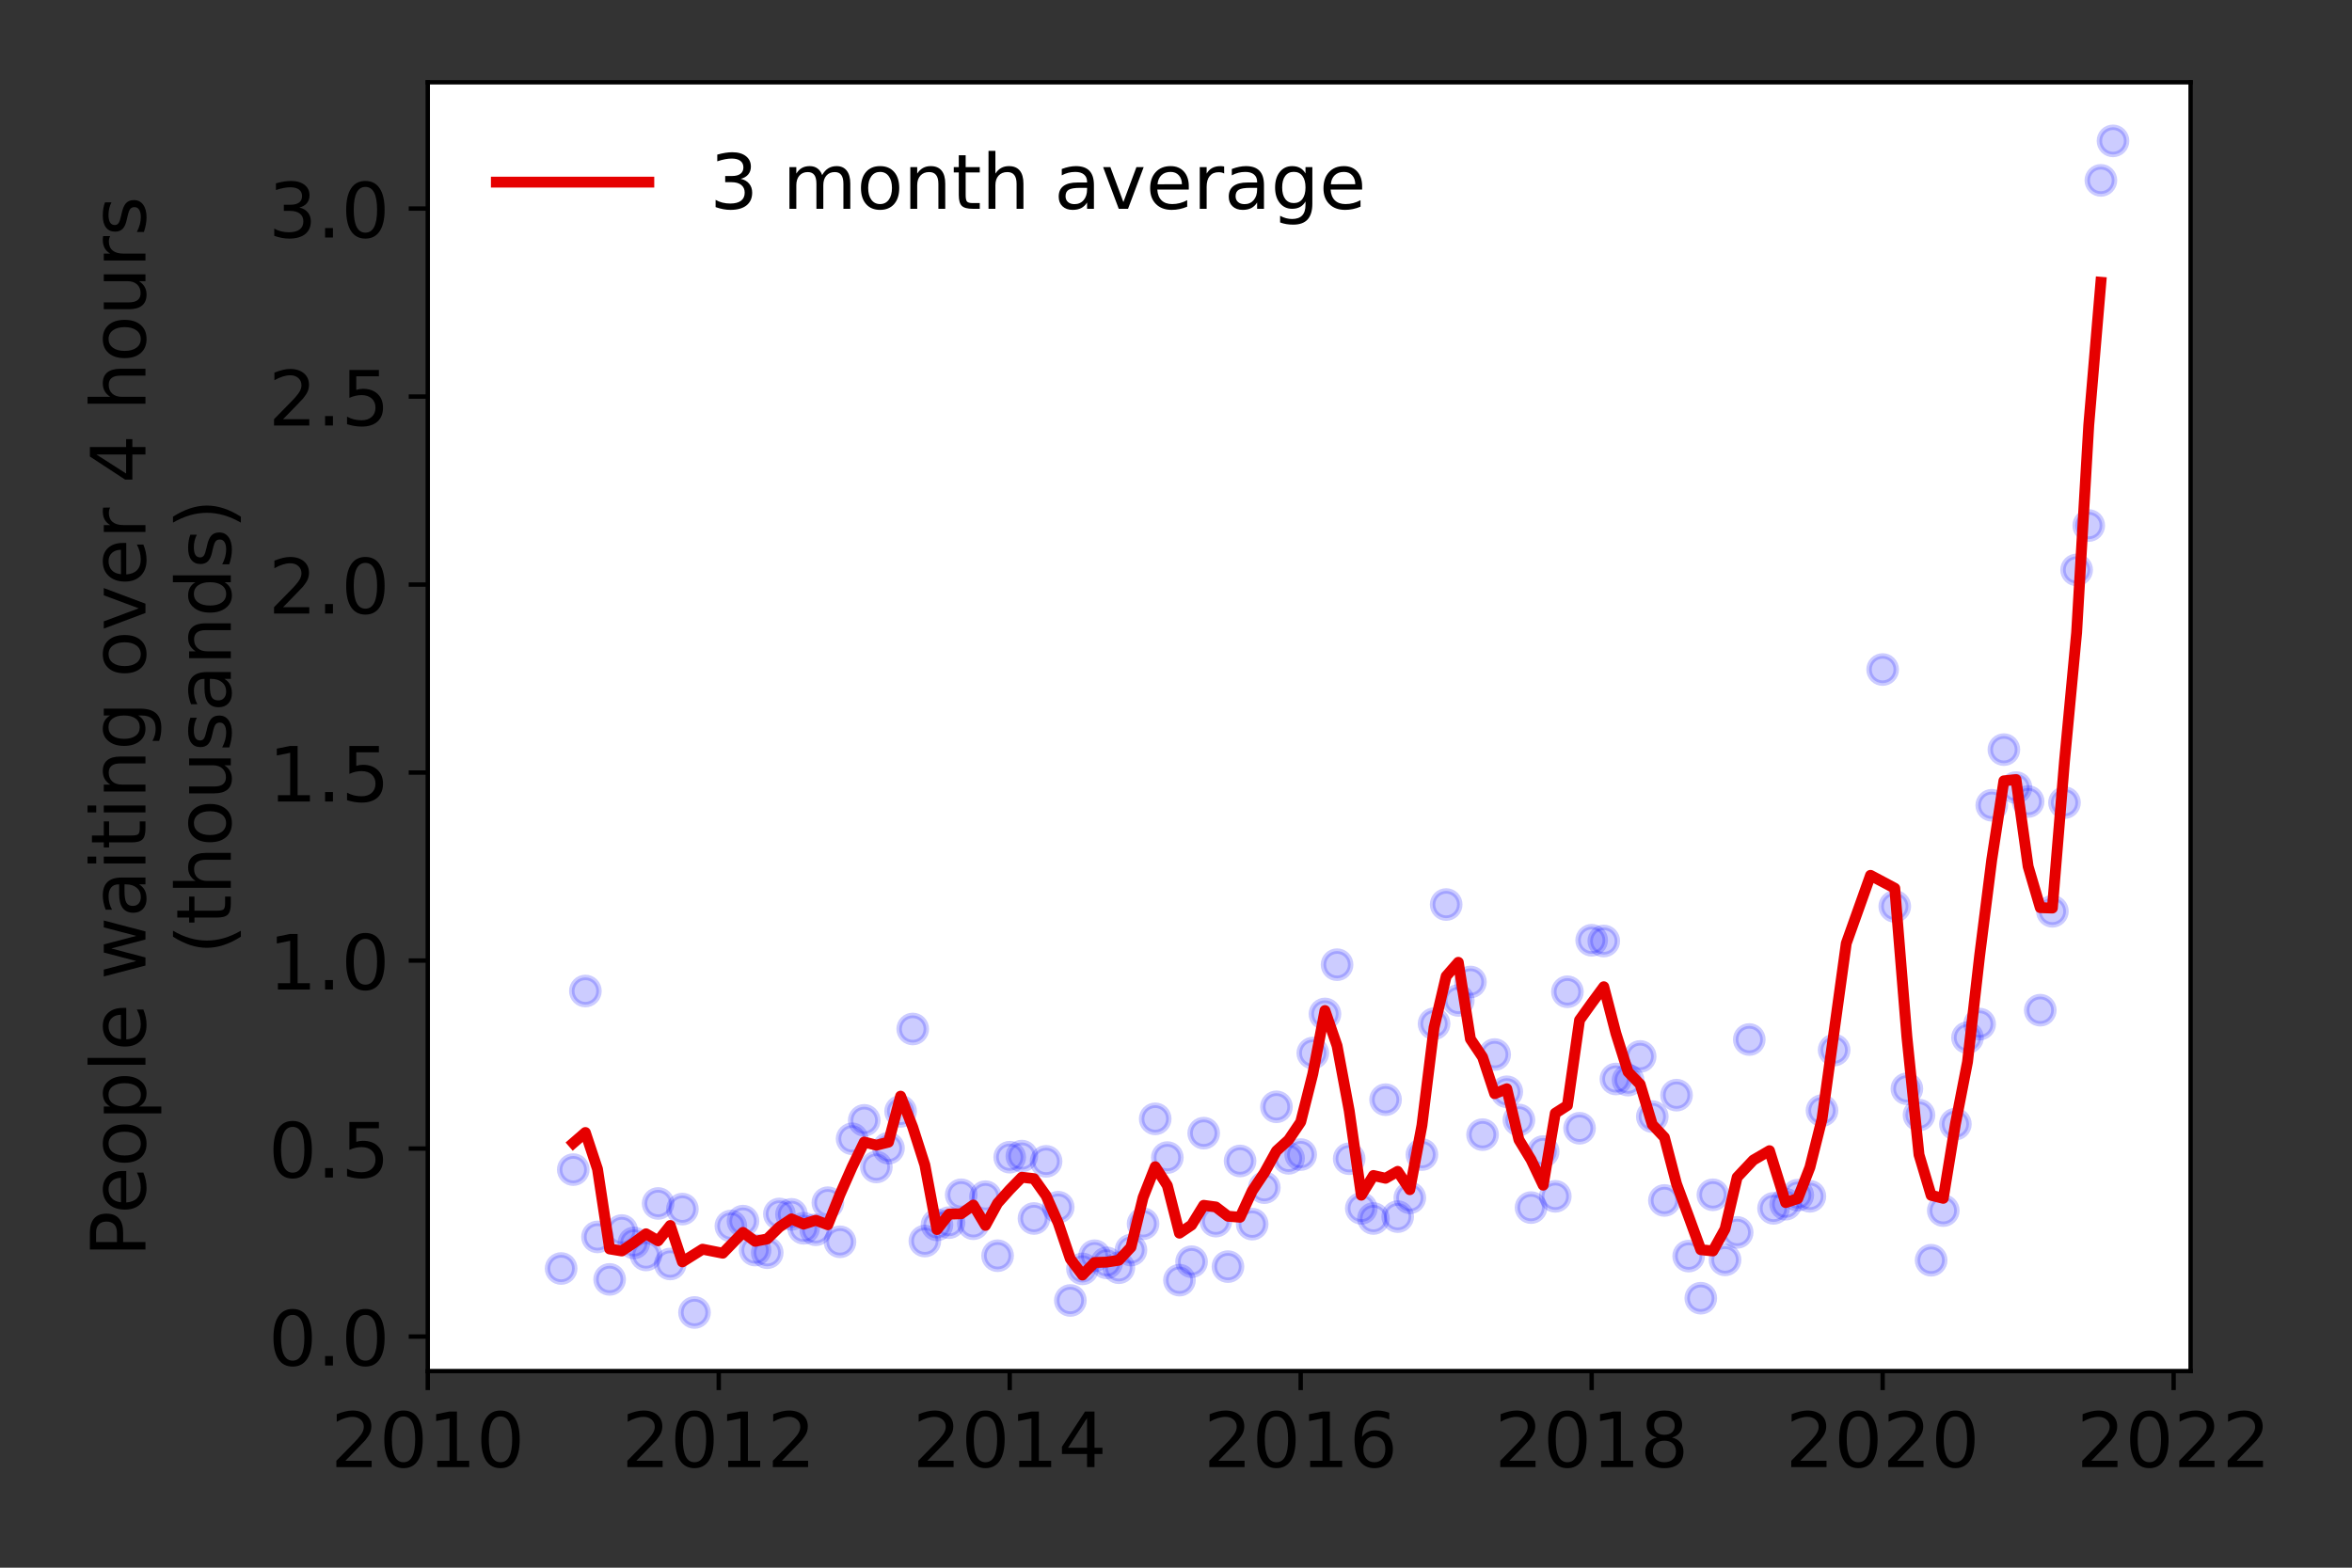 <?xml version="1.0" encoding="utf-8" standalone="no"?>
<!DOCTYPE svg PUBLIC "-//W3C//DTD SVG 1.1//EN"
  "http://www.w3.org/Graphics/SVG/1.1/DTD/svg11.dtd">
<!-- Created with matplotlib (https://matplotlib.org/) -->
<svg height="288pt" version="1.1" viewBox="0 0 432 288" width="432pt" xmlns="http://www.w3.org/2000/svg" xmlns:xlink="http://www.w3.org/1999/xlink">
 <rect x="0" y="0" width="432" height="288" fill="#333333" stroke="none"/>
 <defs>
  <style type="text/css">*{stroke-linecap:butt;stroke-linejoin:round;}</style>
 </defs>
 <g id="figure_1">
  <g id="patch_1">
   <path d="M 0 288 
L 432 288 
L 432 0 
L 0 0 
z
" style="fill:none;"/>
  </g>
  <g id="axes_1">
   <g id="patch_2">
    <path d="M 78.57 251.88 
L 402.354 251.88 
L 402.354 15.12 
L 78.57 15.12 
z
" style="fill:#ffffff;"/>
   </g>
   <g id="matplotlib.axis_1">
    <g id="xtick_1">
     <g id="line2d_1">
      <defs>
       <path d="M 0 0 
L 0 3.5 
" id="m98ad0bcbfa" style="stroke:#000000;stroke-width:0.8;"/>
      </defs>
      <g>
       <use style="stroke:#000000;stroke-width:0.8;" x="78.57" xlink:href="#m98ad0bcbfa" y="251.88"/>
      </g>
     </g>
     <g id="text_1">
      <!-- 2010 -->
      <g transform="translate(60.755 269.518)scale(0.14 -0.14)">
       <defs>
        <path d="M 19.188 8.297 
L 53.609 8.297 
L 53.609 0 
L 7.328 0 
L 7.328 8.297 
Q 12.938 14.109 22.625 23.891 
Q 32.328 33.688 34.812 36.531 
Q 39.547 41.844 41.422 45.531 
Q 43.312 49.219 43.312 52.781 
Q 43.312 58.594 39.234 62.25 
Q 35.156 65.922 28.609 65.922 
Q 23.969 65.922 18.812 64.312 
Q 13.672 62.703 7.812 59.422 
L 7.812 69.391 
Q 13.766 71.781 18.938 73 
Q 24.125 74.219 28.422 74.219 
Q 39.75 74.219 46.484 68.547 
Q 53.219 62.891 53.219 53.422 
Q 53.219 48.922 51.531 44.891 
Q 49.859 40.875 45.406 35.406 
Q 44.188 33.984 37.641 27.219 
Q 31.109 20.453 19.188 8.297 
z
" id="DejaVuSans-50"/>
        <path d="M 31.781 66.406 
Q 24.172 66.406 20.328 58.906 
Q 16.5 51.422 16.5 36.375 
Q 16.5 21.391 20.328 13.891 
Q 24.172 6.391 31.781 6.391 
Q 39.453 6.391 43.281 13.891 
Q 47.125 21.391 47.125 36.375 
Q 47.125 51.422 43.281 58.906 
Q 39.453 66.406 31.781 66.406 
z
M 31.781 74.219 
Q 44.047 74.219 50.516 64.516 
Q 56.984 54.828 56.984 36.375 
Q 56.984 17.969 50.516 8.266 
Q 44.047 -1.422 31.781 -1.422 
Q 19.531 -1.422 13.062 8.266 
Q 6.594 17.969 6.594 36.375 
Q 6.594 54.828 13.062 64.516 
Q 19.531 74.219 31.781 74.219 
z
" id="DejaVuSans-48"/>
        <path d="M 12.406 8.297 
L 28.516 8.297 
L 28.516 63.922 
L 10.984 60.406 
L 10.984 69.391 
L 28.422 72.906 
L 38.281 72.906 
L 38.281 8.297 
L 54.391 8.297 
L 54.391 0 
L 12.406 0 
z
" id="DejaVuSans-49"/>
       </defs>
       <use xlink:href="#DejaVuSans-50"/>
       <use x="63.623" xlink:href="#DejaVuSans-48"/>
       <use x="127.246" xlink:href="#DejaVuSans-49"/>
       <use x="190.869" xlink:href="#DejaVuSans-48"/>
      </g>
     </g>
    </g>
    <g id="xtick_2">
     <g id="line2d_2">
      <g>
       <use style="stroke:#000000;stroke-width:0.8;" x="132.014" xlink:href="#m98ad0bcbfa" y="251.88"/>
      </g>
     </g>
     <g id="text_2">
      <!-- 2012 -->
      <g transform="translate(114.199 269.518)scale(0.14 -0.14)">
       <use xlink:href="#DejaVuSans-50"/>
       <use x="63.623" xlink:href="#DejaVuSans-48"/>
       <use x="127.246" xlink:href="#DejaVuSans-49"/>
       <use x="190.869" xlink:href="#DejaVuSans-50"/>
      </g>
     </g>
    </g>
    <g id="xtick_3">
     <g id="line2d_3">
      <g>
       <use style="stroke:#000000;stroke-width:0.8;" x="185.459" xlink:href="#m98ad0bcbfa" y="251.88"/>
      </g>
     </g>
     <g id="text_3">
      <!-- 2014 -->
      <g transform="translate(167.644 269.518)scale(0.14 -0.14)">
       <defs>
        <path d="M 37.797 64.312 
L 12.891 25.391 
L 37.797 25.391 
z
M 35.203 72.906 
L 47.609 72.906 
L 47.609 25.391 
L 58.016 25.391 
L 58.016 17.188 
L 47.609 17.188 
L 47.609 0 
L 37.797 0 
L 37.797 17.188 
L 4.891 17.188 
L 4.891 26.703 
z
" id="DejaVuSans-52"/>
       </defs>
       <use xlink:href="#DejaVuSans-50"/>
       <use x="63.623" xlink:href="#DejaVuSans-48"/>
       <use x="127.246" xlink:href="#DejaVuSans-49"/>
       <use x="190.869" xlink:href="#DejaVuSans-52"/>
      </g>
     </g>
    </g>
    <g id="xtick_4">
     <g id="line2d_4">
      <g>
       <use style="stroke:#000000;stroke-width:0.8;" x="238.903" xlink:href="#m98ad0bcbfa" y="251.88"/>
      </g>
     </g>
     <g id="text_4">
      <!-- 2016 -->
      <g transform="translate(221.088 269.518)scale(0.14 -0.14)">
       <defs>
        <path d="M 33.016 40.375 
Q 26.375 40.375 22.484 35.828 
Q 18.609 31.297 18.609 23.391 
Q 18.609 15.531 22.484 10.953 
Q 26.375 6.391 33.016 6.391 
Q 39.656 6.391 43.531 10.953 
Q 47.406 15.531 47.406 23.391 
Q 47.406 31.297 43.531 35.828 
Q 39.656 40.375 33.016 40.375 
z
M 52.594 71.297 
L 52.594 62.312 
Q 48.875 64.062 45.094 64.984 
Q 41.312 65.922 37.594 65.922 
Q 27.828 65.922 22.672 59.328 
Q 17.531 52.734 16.797 39.406 
Q 19.672 43.656 24.016 45.922 
Q 28.375 48.188 33.594 48.188 
Q 44.578 48.188 50.953 41.516 
Q 57.328 34.859 57.328 23.391 
Q 57.328 12.156 50.688 5.359 
Q 44.047 -1.422 33.016 -1.422 
Q 20.359 -1.422 13.672 8.266 
Q 6.984 17.969 6.984 36.375 
Q 6.984 53.656 15.188 63.938 
Q 23.391 74.219 37.203 74.219 
Q 40.922 74.219 44.703 73.484 
Q 48.484 72.75 52.594 71.297 
z
" id="DejaVuSans-54"/>
       </defs>
       <use xlink:href="#DejaVuSans-50"/>
       <use x="63.623" xlink:href="#DejaVuSans-48"/>
       <use x="127.246" xlink:href="#DejaVuSans-49"/>
       <use x="190.869" xlink:href="#DejaVuSans-54"/>
      </g>
     </g>
    </g>
    <g id="xtick_5">
     <g id="line2d_5">
      <g>
       <use style="stroke:#000000;stroke-width:0.8;" x="292.347" xlink:href="#m98ad0bcbfa" y="251.88"/>
      </g>
     </g>
     <g id="text_5">
      <!-- 2018 -->
      <g transform="translate(274.532 269.518)scale(0.14 -0.14)">
       <defs>
        <path d="M 31.781 34.625 
Q 24.75 34.625 20.719 30.859 
Q 16.703 27.094 16.703 20.516 
Q 16.703 13.922 20.719 10.156 
Q 24.75 6.391 31.781 6.391 
Q 38.812 6.391 42.859 10.172 
Q 46.922 13.969 46.922 20.516 
Q 46.922 27.094 42.891 30.859 
Q 38.875 34.625 31.781 34.625 
z
M 21.922 38.812 
Q 15.578 40.375 12.031 44.719 
Q 8.5 49.078 8.5 55.328 
Q 8.5 64.062 14.719 69.141 
Q 20.953 74.219 31.781 74.219 
Q 42.672 74.219 48.875 69.141 
Q 55.078 64.062 55.078 55.328 
Q 55.078 49.078 51.531 44.719 
Q 48 40.375 41.703 38.812 
Q 48.828 37.156 52.797 32.312 
Q 56.781 27.484 56.781 20.516 
Q 56.781 9.906 50.312 4.234 
Q 43.844 -1.422 31.781 -1.422 
Q 19.734 -1.422 13.25 4.234 
Q 6.781 9.906 6.781 20.516 
Q 6.781 27.484 10.781 32.312 
Q 14.797 37.156 21.922 38.812 
z
M 18.312 54.391 
Q 18.312 48.734 21.844 45.562 
Q 25.391 42.391 31.781 42.391 
Q 38.141 42.391 41.719 45.562 
Q 45.312 48.734 45.312 54.391 
Q 45.312 60.062 41.719 63.234 
Q 38.141 66.406 31.781 66.406 
Q 25.391 66.406 21.844 63.234 
Q 18.312 60.062 18.312 54.391 
z
" id="DejaVuSans-56"/>
       </defs>
       <use xlink:href="#DejaVuSans-50"/>
       <use x="63.623" xlink:href="#DejaVuSans-48"/>
       <use x="127.246" xlink:href="#DejaVuSans-49"/>
       <use x="190.869" xlink:href="#DejaVuSans-56"/>
      </g>
     </g>
    </g>
    <g id="xtick_6">
     <g id="line2d_6">
      <g>
       <use style="stroke:#000000;stroke-width:0.8;" x="345.792" xlink:href="#m98ad0bcbfa" y="251.88"/>
      </g>
     </g>
     <g id="text_6">
      <!-- 2020 -->
      <g transform="translate(327.977 269.518)scale(0.14 -0.14)">
       <use xlink:href="#DejaVuSans-50"/>
       <use x="63.623" xlink:href="#DejaVuSans-48"/>
       <use x="127.246" xlink:href="#DejaVuSans-50"/>
       <use x="190.869" xlink:href="#DejaVuSans-48"/>
      </g>
     </g>
    </g>
    <g id="xtick_7">
     <g id="line2d_7">
      <g>
       <use style="stroke:#000000;stroke-width:0.8;" x="399.236" xlink:href="#m98ad0bcbfa" y="251.88"/>
      </g>
     </g>
     <g id="text_7">
      <!-- 2022 -->
      <g transform="translate(381.421 269.518)scale(0.14 -0.14)">
       <use xlink:href="#DejaVuSans-50"/>
       <use x="63.623" xlink:href="#DejaVuSans-48"/>
       <use x="127.246" xlink:href="#DejaVuSans-50"/>
       <use x="190.869" xlink:href="#DejaVuSans-50"/>
      </g>
     </g>
    </g>
   </g>
   <g id="matplotlib.axis_2">
    <g id="ytick_1">
     <g id="line2d_8">
      <defs>
       <path d="M 0 0 
L -3.5 0 
" id="med3b47f664" style="stroke:#000000;stroke-width:0.8;"/>
      </defs>
      <g>
       <use style="stroke:#000000;stroke-width:0.8;" x="78.57" xlink:href="#med3b47f664" y="245.539"/>
      </g>
     </g>
     <g id="text_8">
      <!-- 0.0 -->
      <g transform="translate(49.306 250.858)scale(0.14 -0.14)">
       <defs>
        <path d="M 10.688 12.406 
L 21 12.406 
L 21 0 
L 10.688 0 
z
" id="DejaVuSans-46"/>
       </defs>
       <use xlink:href="#DejaVuSans-48"/>
       <use x="63.623" xlink:href="#DejaVuSans-46"/>
       <use x="95.41" xlink:href="#DejaVuSans-48"/>
      </g>
     </g>
    </g>
    <g id="ytick_2">
     <g id="line2d_9">
      <g>
       <use style="stroke:#000000;stroke-width:0.8;" x="78.57" xlink:href="#med3b47f664" y="211.002"/>
      </g>
     </g>
     <g id="text_9">
      <!-- 0.5 -->
      <g transform="translate(49.306 216.321)scale(0.14 -0.14)">
       <defs>
        <path d="M 10.797 72.906 
L 49.516 72.906 
L 49.516 64.594 
L 19.828 64.594 
L 19.828 46.734 
Q 21.969 47.469 24.109 47.828 
Q 26.266 48.188 28.422 48.188 
Q 40.625 48.188 47.75 41.5 
Q 54.891 34.812 54.891 23.391 
Q 54.891 11.625 47.562 5.094 
Q 40.234 -1.422 26.906 -1.422 
Q 22.312 -1.422 17.547 -0.641 
Q 12.797 0.141 7.719 1.703 
L 7.719 11.625 
Q 12.109 9.234 16.797 8.062 
Q 21.484 6.891 26.703 6.891 
Q 35.156 6.891 40.078 11.328 
Q 45.016 15.766 45.016 23.391 
Q 45.016 31 40.078 35.438 
Q 35.156 39.891 26.703 39.891 
Q 22.75 39.891 18.812 39.016 
Q 14.891 38.141 10.797 36.281 
z
" id="DejaVuSans-53"/>
       </defs>
       <use xlink:href="#DejaVuSans-48"/>
       <use x="63.623" xlink:href="#DejaVuSans-46"/>
       <use x="95.41" xlink:href="#DejaVuSans-53"/>
      </g>
     </g>
    </g>
    <g id="ytick_3">
     <g id="line2d_10">
      <g>
       <use style="stroke:#000000;stroke-width:0.8;" x="78.57" xlink:href="#med3b47f664" y="176.464"/>
      </g>
     </g>
     <g id="text_10">
      <!-- 1.0 -->
      <g transform="translate(49.306 181.783)scale(0.14 -0.14)">
       <use xlink:href="#DejaVuSans-49"/>
       <use x="63.623" xlink:href="#DejaVuSans-46"/>
       <use x="95.41" xlink:href="#DejaVuSans-48"/>
      </g>
     </g>
    </g>
    <g id="ytick_4">
     <g id="line2d_11">
      <g>
       <use style="stroke:#000000;stroke-width:0.8;" x="78.57" xlink:href="#med3b47f664" y="141.927"/>
      </g>
     </g>
     <g id="text_11">
      <!-- 1.5 -->
      <g transform="translate(49.306 147.246)scale(0.14 -0.14)">
       <use xlink:href="#DejaVuSans-49"/>
       <use x="63.623" xlink:href="#DejaVuSans-46"/>
       <use x="95.41" xlink:href="#DejaVuSans-53"/>
      </g>
     </g>
    </g>
    <g id="ytick_5">
     <g id="line2d_12">
      <g>
       <use style="stroke:#000000;stroke-width:0.8;" x="78.57" xlink:href="#med3b47f664" y="107.39"/>
      </g>
     </g>
     <g id="text_12">
      <!-- 2.0 -->
      <g transform="translate(49.306 112.709)scale(0.14 -0.14)">
       <use xlink:href="#DejaVuSans-50"/>
       <use x="63.623" xlink:href="#DejaVuSans-46"/>
       <use x="95.41" xlink:href="#DejaVuSans-48"/>
      </g>
     </g>
    </g>
    <g id="ytick_6">
     <g id="line2d_13">
      <g>
       <use style="stroke:#000000;stroke-width:0.8;" x="78.57" xlink:href="#med3b47f664" y="72.853"/>
      </g>
     </g>
     <g id="text_13">
      <!-- 2.5 -->
      <g transform="translate(49.306 78.171)scale(0.14 -0.14)">
       <use xlink:href="#DejaVuSans-50"/>
       <use x="63.623" xlink:href="#DejaVuSans-46"/>
       <use x="95.41" xlink:href="#DejaVuSans-53"/>
      </g>
     </g>
    </g>
    <g id="ytick_7">
     <g id="line2d_14">
      <g>
       <use style="stroke:#000000;stroke-width:0.8;" x="78.57" xlink:href="#med3b47f664" y="38.315"/>
      </g>
     </g>
     <g id="text_14">
      <!-- 3.0 -->
      <g transform="translate(49.306 43.634)scale(0.14 -0.14)">
       <defs>
        <path d="M 40.578 39.312 
Q 47.656 37.797 51.625 33 
Q 55.609 28.219 55.609 21.188 
Q 55.609 10.406 48.188 4.484 
Q 40.766 -1.422 27.094 -1.422 
Q 22.516 -1.422 17.656 -0.516 
Q 12.797 0.391 7.625 2.203 
L 7.625 11.719 
Q 11.719 9.328 16.594 8.109 
Q 21.484 6.891 26.812 6.891 
Q 36.078 6.891 40.938 10.547 
Q 45.797 14.203 45.797 21.188 
Q 45.797 27.641 41.281 31.266 
Q 36.766 34.906 28.719 34.906 
L 20.219 34.906 
L 20.219 43.016 
L 29.109 43.016 
Q 36.375 43.016 40.234 45.922 
Q 44.094 48.828 44.094 54.297 
Q 44.094 59.906 40.109 62.906 
Q 36.141 65.922 28.719 65.922 
Q 24.656 65.922 20.016 65.031 
Q 15.375 64.156 9.812 62.312 
L 9.812 71.094 
Q 15.438 72.656 20.344 73.438 
Q 25.25 74.219 29.594 74.219 
Q 40.828 74.219 47.359 69.109 
Q 53.906 64.016 53.906 55.328 
Q 53.906 49.266 50.438 45.094 
Q 46.969 40.922 40.578 39.312 
z
" id="DejaVuSans-51"/>
       </defs>
       <use xlink:href="#DejaVuSans-51"/>
       <use x="63.623" xlink:href="#DejaVuSans-46"/>
       <use x="95.41" xlink:href="#DejaVuSans-48"/>
      </g>
     </g>
    </g>
    <g id="text_15">
     <!-- People waiting over 4 hours -->
     <g transform="translate(26.717 230.925)rotate(-90)scale(0.14 -0.14)">
      <defs>
       <path d="M 19.672 64.797 
L 19.672 37.406 
L 32.078 37.406 
Q 38.969 37.406 42.719 40.969 
Q 46.484 44.531 46.484 51.125 
Q 46.484 57.672 42.719 61.234 
Q 38.969 64.797 32.078 64.797 
z
M 9.812 72.906 
L 32.078 72.906 
Q 44.344 72.906 50.609 67.359 
Q 56.891 61.812 56.891 51.125 
Q 56.891 40.328 50.609 34.812 
Q 44.344 29.297 32.078 29.297 
L 19.672 29.297 
L 19.672 0 
L 9.812 0 
z
" id="DejaVuSans-80"/>
       <path d="M 56.203 29.594 
L 56.203 25.203 
L 14.891 25.203 
Q 15.484 15.922 20.484 11.062 
Q 25.484 6.203 34.422 6.203 
Q 39.594 6.203 44.453 7.469 
Q 49.312 8.734 54.109 11.281 
L 54.109 2.781 
Q 49.266 0.734 44.188 -0.344 
Q 39.109 -1.422 33.891 -1.422 
Q 20.797 -1.422 13.156 6.188 
Q 5.516 13.812 5.516 26.812 
Q 5.516 40.234 12.766 48.109 
Q 20.016 56 32.328 56 
Q 43.359 56 49.781 48.891 
Q 56.203 41.797 56.203 29.594 
z
M 47.219 32.234 
Q 47.125 39.594 43.094 43.984 
Q 39.062 48.391 32.422 48.391 
Q 24.906 48.391 20.391 44.141 
Q 15.875 39.891 15.188 32.172 
z
" id="DejaVuSans-101"/>
       <path d="M 30.609 48.391 
Q 23.391 48.391 19.188 42.75 
Q 14.984 37.109 14.984 27.297 
Q 14.984 17.484 19.156 11.844 
Q 23.344 6.203 30.609 6.203 
Q 37.797 6.203 41.984 11.859 
Q 46.188 17.531 46.188 27.297 
Q 46.188 37.016 41.984 42.703 
Q 37.797 48.391 30.609 48.391 
z
M 30.609 56 
Q 42.328 56 49.016 48.375 
Q 55.719 40.766 55.719 27.297 
Q 55.719 13.875 49.016 6.219 
Q 42.328 -1.422 30.609 -1.422 
Q 18.844 -1.422 12.172 6.219 
Q 5.516 13.875 5.516 27.297 
Q 5.516 40.766 12.172 48.375 
Q 18.844 56 30.609 56 
z
" id="DejaVuSans-111"/>
       <path d="M 18.109 8.203 
L 18.109 -20.797 
L 9.078 -20.797 
L 9.078 54.688 
L 18.109 54.688 
L 18.109 46.391 
Q 20.953 51.266 25.266 53.625 
Q 29.594 56 35.594 56 
Q 45.562 56 51.781 48.094 
Q 58.016 40.188 58.016 27.297 
Q 58.016 14.406 51.781 6.484 
Q 45.562 -1.422 35.594 -1.422 
Q 29.594 -1.422 25.266 0.953 
Q 20.953 3.328 18.109 8.203 
z
M 48.688 27.297 
Q 48.688 37.203 44.609 42.844 
Q 40.531 48.484 33.406 48.484 
Q 26.266 48.484 22.188 42.844 
Q 18.109 37.203 18.109 27.297 
Q 18.109 17.391 22.188 11.75 
Q 26.266 6.109 33.406 6.109 
Q 40.531 6.109 44.609 11.75 
Q 48.688 17.391 48.688 27.297 
z
" id="DejaVuSans-112"/>
       <path d="M 9.422 75.984 
L 18.406 75.984 
L 18.406 0 
L 9.422 0 
z
" id="DejaVuSans-108"/>
       <path id="DejaVuSans-32"/>
       <path d="M 4.203 54.688 
L 13.188 54.688 
L 24.422 12.016 
L 35.594 54.688 
L 46.188 54.688 
L 57.422 12.016 
L 68.609 54.688 
L 77.594 54.688 
L 63.281 0 
L 52.688 0 
L 40.922 44.828 
L 29.109 0 
L 18.5 0 
z
" id="DejaVuSans-119"/>
       <path d="M 34.281 27.484 
Q 23.391 27.484 19.188 25 
Q 14.984 22.516 14.984 16.5 
Q 14.984 11.719 18.141 8.906 
Q 21.297 6.109 26.703 6.109 
Q 34.188 6.109 38.703 11.406 
Q 43.219 16.703 43.219 25.484 
L 43.219 27.484 
z
M 52.203 31.203 
L 52.203 0 
L 43.219 0 
L 43.219 8.297 
Q 40.141 3.328 35.547 0.953 
Q 30.953 -1.422 24.312 -1.422 
Q 15.922 -1.422 10.953 3.297 
Q 6 8.016 6 15.922 
Q 6 25.141 12.172 29.828 
Q 18.359 34.516 30.609 34.516 
L 43.219 34.516 
L 43.219 35.406 
Q 43.219 41.609 39.141 45 
Q 35.062 48.391 27.688 48.391 
Q 23 48.391 18.547 47.266 
Q 14.109 46.141 10.016 43.891 
L 10.016 52.203 
Q 14.938 54.109 19.578 55.047 
Q 24.219 56 28.609 56 
Q 40.484 56 46.344 49.844 
Q 52.203 43.703 52.203 31.203 
z
" id="DejaVuSans-97"/>
       <path d="M 9.422 54.688 
L 18.406 54.688 
L 18.406 0 
L 9.422 0 
z
M 9.422 75.984 
L 18.406 75.984 
L 18.406 64.594 
L 9.422 64.594 
z
" id="DejaVuSans-105"/>
       <path d="M 18.312 70.219 
L 18.312 54.688 
L 36.812 54.688 
L 36.812 47.703 
L 18.312 47.703 
L 18.312 18.016 
Q 18.312 11.328 20.141 9.422 
Q 21.969 7.516 27.594 7.516 
L 36.812 7.516 
L 36.812 0 
L 27.594 0 
Q 17.188 0 13.234 3.875 
Q 9.281 7.766 9.281 18.016 
L 9.281 47.703 
L 2.688 47.703 
L 2.688 54.688 
L 9.281 54.688 
L 9.281 70.219 
z
" id="DejaVuSans-116"/>
       <path d="M 54.891 33.016 
L 54.891 0 
L 45.906 0 
L 45.906 32.719 
Q 45.906 40.484 42.875 44.328 
Q 39.844 48.188 33.797 48.188 
Q 26.516 48.188 22.312 43.547 
Q 18.109 38.922 18.109 30.906 
L 18.109 0 
L 9.078 0 
L 9.078 54.688 
L 18.109 54.688 
L 18.109 46.188 
Q 21.344 51.125 25.703 53.562 
Q 30.078 56 35.797 56 
Q 45.219 56 50.047 50.172 
Q 54.891 44.344 54.891 33.016 
z
" id="DejaVuSans-110"/>
       <path d="M 45.406 27.984 
Q 45.406 37.75 41.375 43.109 
Q 37.359 48.484 30.078 48.484 
Q 22.859 48.484 18.828 43.109 
Q 14.797 37.75 14.797 27.984 
Q 14.797 18.266 18.828 12.891 
Q 22.859 7.516 30.078 7.516 
Q 37.359 7.516 41.375 12.891 
Q 45.406 18.266 45.406 27.984 
z
M 54.391 6.781 
Q 54.391 -7.172 48.188 -13.984 
Q 42 -20.797 29.203 -20.797 
Q 24.469 -20.797 20.266 -20.094 
Q 16.062 -19.391 12.109 -17.922 
L 12.109 -9.188 
Q 16.062 -11.328 19.922 -12.344 
Q 23.781 -13.375 27.781 -13.375 
Q 36.625 -13.375 41.016 -8.766 
Q 45.406 -4.156 45.406 5.172 
L 45.406 9.625 
Q 42.625 4.781 38.281 2.391 
Q 33.938 0 27.875 0 
Q 17.828 0 11.672 7.656 
Q 5.516 15.328 5.516 27.984 
Q 5.516 40.672 11.672 48.328 
Q 17.828 56 27.875 56 
Q 33.938 56 38.281 53.609 
Q 42.625 51.219 45.406 46.391 
L 45.406 54.688 
L 54.391 54.688 
z
" id="DejaVuSans-103"/>
       <path d="M 2.984 54.688 
L 12.5 54.688 
L 29.594 8.797 
L 46.688 54.688 
L 56.203 54.688 
L 35.688 0 
L 23.484 0 
z
" id="DejaVuSans-118"/>
       <path d="M 41.109 46.297 
Q 39.594 47.172 37.812 47.578 
Q 36.031 48 33.891 48 
Q 26.266 48 22.188 43.047 
Q 18.109 38.094 18.109 28.812 
L 18.109 0 
L 9.078 0 
L 9.078 54.688 
L 18.109 54.688 
L 18.109 46.188 
Q 20.953 51.172 25.484 53.578 
Q 30.031 56 36.531 56 
Q 37.453 56 38.578 55.875 
Q 39.703 55.766 41.062 55.516 
z
" id="DejaVuSans-114"/>
       <path d="M 54.891 33.016 
L 54.891 0 
L 45.906 0 
L 45.906 32.719 
Q 45.906 40.484 42.875 44.328 
Q 39.844 48.188 33.797 48.188 
Q 26.516 48.188 22.312 43.547 
Q 18.109 38.922 18.109 30.906 
L 18.109 0 
L 9.078 0 
L 9.078 75.984 
L 18.109 75.984 
L 18.109 46.188 
Q 21.344 51.125 25.703 53.562 
Q 30.078 56 35.797 56 
Q 45.219 56 50.047 50.172 
Q 54.891 44.344 54.891 33.016 
z
" id="DejaVuSans-104"/>
       <path d="M 8.5 21.578 
L 8.5 54.688 
L 17.484 54.688 
L 17.484 21.922 
Q 17.484 14.156 20.5 10.266 
Q 23.531 6.391 29.594 6.391 
Q 36.859 6.391 41.078 11.031 
Q 45.312 15.672 45.312 23.688 
L 45.312 54.688 
L 54.297 54.688 
L 54.297 0 
L 45.312 0 
L 45.312 8.406 
Q 42.047 3.422 37.719 1 
Q 33.406 -1.422 27.688 -1.422 
Q 18.266 -1.422 13.375 4.438 
Q 8.5 10.297 8.5 21.578 
z
M 31.109 56 
z
" id="DejaVuSans-117"/>
       <path d="M 44.281 53.078 
L 44.281 44.578 
Q 40.484 46.531 36.375 47.5 
Q 32.281 48.484 27.875 48.484 
Q 21.188 48.484 17.844 46.438 
Q 14.5 44.391 14.5 40.281 
Q 14.5 37.156 16.891 35.375 
Q 19.281 33.594 26.516 31.984 
L 29.594 31.297 
Q 39.156 29.25 43.188 25.516 
Q 47.219 21.781 47.219 15.094 
Q 47.219 7.469 41.188 3.016 
Q 35.156 -1.422 24.609 -1.422 
Q 20.219 -1.422 15.453 -0.562 
Q 10.688 0.297 5.422 2 
L 5.422 11.281 
Q 10.406 8.688 15.234 7.391 
Q 20.062 6.109 24.812 6.109 
Q 31.156 6.109 34.562 8.281 
Q 37.984 10.453 37.984 14.406 
Q 37.984 18.062 35.516 20.016 
Q 33.062 21.969 24.703 23.781 
L 21.578 24.516 
Q 13.234 26.266 9.516 29.906 
Q 5.812 33.547 5.812 39.891 
Q 5.812 47.609 11.281 51.797 
Q 16.75 56 26.812 56 
Q 31.781 56 36.172 55.266 
Q 40.578 54.547 44.281 53.078 
z
" id="DejaVuSans-115"/>
      </defs>
      <use xlink:href="#DejaVuSans-80"/>
      <use x="56.678" xlink:href="#DejaVuSans-101"/>
      <use x="118.201" xlink:href="#DejaVuSans-111"/>
      <use x="179.383" xlink:href="#DejaVuSans-112"/>
      <use x="242.859" xlink:href="#DejaVuSans-108"/>
      <use x="270.643" xlink:href="#DejaVuSans-101"/>
      <use x="332.166" xlink:href="#DejaVuSans-32"/>
      <use x="363.953" xlink:href="#DejaVuSans-119"/>
      <use x="445.74" xlink:href="#DejaVuSans-97"/>
      <use x="507.02" xlink:href="#DejaVuSans-105"/>
      <use x="534.803" xlink:href="#DejaVuSans-116"/>
      <use x="574.012" xlink:href="#DejaVuSans-105"/>
      <use x="601.795" xlink:href="#DejaVuSans-110"/>
      <use x="665.174" xlink:href="#DejaVuSans-103"/>
      <use x="728.65" xlink:href="#DejaVuSans-32"/>
      <use x="760.438" xlink:href="#DejaVuSans-111"/>
      <use x="821.619" xlink:href="#DejaVuSans-118"/>
      <use x="880.799" xlink:href="#DejaVuSans-101"/>
      <use x="942.322" xlink:href="#DejaVuSans-114"/>
      <use x="983.436" xlink:href="#DejaVuSans-32"/>
      <use x="1015.223" xlink:href="#DejaVuSans-52"/>
      <use x="1078.846" xlink:href="#DejaVuSans-32"/>
      <use x="1110.633" xlink:href="#DejaVuSans-104"/>
      <use x="1174.012" xlink:href="#DejaVuSans-111"/>
      <use x="1235.193" xlink:href="#DejaVuSans-117"/>
      <use x="1298.572" xlink:href="#DejaVuSans-114"/>
      <use x="1339.686" xlink:href="#DejaVuSans-115"/>
     </g>
     <!-- (thousands) -->
     <g transform="translate(42.394 175.325)rotate(-90)scale(0.14 -0.14)">
      <defs>
       <path d="M 31 75.875 
Q 24.469 64.656 21.281 53.656 
Q 18.109 42.672 18.109 31.391 
Q 18.109 20.125 21.312 9.062 
Q 24.516 -2 31 -13.188 
L 23.188 -13.188 
Q 15.875 -1.703 12.234 9.375 
Q 8.594 20.453 8.594 31.391 
Q 8.594 42.281 12.203 53.312 
Q 15.828 64.359 23.188 75.875 
z
" id="DejaVuSans-40"/>
       <path d="M 45.406 46.391 
L 45.406 75.984 
L 54.391 75.984 
L 54.391 0 
L 45.406 0 
L 45.406 8.203 
Q 42.578 3.328 38.25 0.953 
Q 33.938 -1.422 27.875 -1.422 
Q 17.969 -1.422 11.734 6.484 
Q 5.516 14.406 5.516 27.297 
Q 5.516 40.188 11.734 48.094 
Q 17.969 56 27.875 56 
Q 33.938 56 38.25 53.625 
Q 42.578 51.266 45.406 46.391 
z
M 14.797 27.297 
Q 14.797 17.391 18.875 11.75 
Q 22.953 6.109 30.078 6.109 
Q 37.203 6.109 41.297 11.75 
Q 45.406 17.391 45.406 27.297 
Q 45.406 37.203 41.297 42.844 
Q 37.203 48.484 30.078 48.484 
Q 22.953 48.484 18.875 42.844 
Q 14.797 37.203 14.797 27.297 
z
" id="DejaVuSans-100"/>
       <path d="M 8.016 75.875 
L 15.828 75.875 
Q 23.141 64.359 26.781 53.312 
Q 30.422 42.281 30.422 31.391 
Q 30.422 20.453 26.781 9.375 
Q 23.141 -1.703 15.828 -13.188 
L 8.016 -13.188 
Q 14.5 -2 17.703 9.062 
Q 20.906 20.125 20.906 31.391 
Q 20.906 42.672 17.703 53.656 
Q 14.5 64.656 8.016 75.875 
z
" id="DejaVuSans-41"/>
      </defs>
      <use xlink:href="#DejaVuSans-40"/>
      <use x="39.014" xlink:href="#DejaVuSans-116"/>
      <use x="78.223" xlink:href="#DejaVuSans-104"/>
      <use x="141.602" xlink:href="#DejaVuSans-111"/>
      <use x="202.783" xlink:href="#DejaVuSans-117"/>
      <use x="266.162" xlink:href="#DejaVuSans-115"/>
      <use x="318.262" xlink:href="#DejaVuSans-97"/>
      <use x="379.541" xlink:href="#DejaVuSans-110"/>
      <use x="442.92" xlink:href="#DejaVuSans-100"/>
      <use x="506.396" xlink:href="#DejaVuSans-115"/>
      <use x="558.496" xlink:href="#DejaVuSans-41"/>
     </g>
    </g>
   </g>
   <g id="line2d_15">
    <defs>
     <path d="M 0 2.5 
C 0.663 2.5 1.299 2.237 1.768 1.768 
C 2.237 1.299 2.5 0.663 2.5 0 
C 2.5 -0.663 2.237 -1.299 1.768 -1.768 
C 1.299 -2.237 0.663 -2.5 0 -2.5 
C -0.663 -2.5 -1.299 -2.237 -1.768 -1.768 
C -2.237 -1.299 -2.5 -0.663 -2.5 0 
C -2.5 0.663 -2.237 1.299 -1.768 1.768 
C -1.299 2.237 -0.663 2.5 0 2.5 
z
" id="me66d7497c7" style="stroke:#0000ff;stroke-opacity:0.2;"/>
    </defs>
    <g clip-path="url(#p3a6d51c1e8)">
     <use style="fill:#0000ff;fill-opacity:0.2;stroke:#0000ff;stroke-opacity:0.2;" x="388.102" xlink:href="#me66d7497c7" y="25.882"/>
     <use style="fill:#0000ff;fill-opacity:0.2;stroke:#0000ff;stroke-opacity:0.2;" x="385.875" xlink:href="#me66d7497c7" y="33.135"/>
     <use style="fill:#0000ff;fill-opacity:0.2;stroke:#0000ff;stroke-opacity:0.2;" x="383.648" xlink:href="#me66d7497c7" y="96.545"/>
     <use style="fill:#0000ff;fill-opacity:0.2;stroke:#0000ff;stroke-opacity:0.2;" x="381.421" xlink:href="#me66d7497c7" y="104.696"/>
     <use style="fill:#0000ff;fill-opacity:0.2;stroke:#0000ff;stroke-opacity:0.2;" x="379.194" xlink:href="#me66d7497c7" y="147.453"/>
     <use style="fill:#0000ff;fill-opacity:0.2;stroke:#0000ff;stroke-opacity:0.2;" x="376.968" xlink:href="#me66d7497c7" y="167.416"/>
     <use style="fill:#0000ff;fill-opacity:0.2;stroke:#0000ff;stroke-opacity:0.2;" x="374.741" xlink:href="#me66d7497c7" y="185.582"/>
     <use style="fill:#0000ff;fill-opacity:0.2;stroke:#0000ff;stroke-opacity:0.2;" x="372.514" xlink:href="#me66d7497c7" y="147.246"/>
     <use style="fill:#0000ff;fill-opacity:0.2;stroke:#0000ff;stroke-opacity:0.2;" x="370.287" xlink:href="#me66d7497c7" y="144.69"/>
     <use style="fill:#0000ff;fill-opacity:0.2;stroke:#0000ff;stroke-opacity:0.2;" x="368.06" xlink:href="#me66d7497c7" y="137.714"/>
     <use style="fill:#0000ff;fill-opacity:0.2;stroke:#0000ff;stroke-opacity:0.2;" x="365.833" xlink:href="#me66d7497c7" y="147.937"/>
     <use style="fill:#0000ff;fill-opacity:0.2;stroke:#0000ff;stroke-opacity:0.2;" x="363.607" xlink:href="#me66d7497c7" y="188.138"/>
     <use style="fill:#0000ff;fill-opacity:0.2;stroke:#0000ff;stroke-opacity:0.2;" x="361.38" xlink:href="#me66d7497c7" y="190.625"/>
     <use style="fill:#0000ff;fill-opacity:0.2;stroke:#0000ff;stroke-opacity:0.2;" x="359.153" xlink:href="#me66d7497c7" y="206.512"/>
     <use style="fill:#0000ff;fill-opacity:0.2;stroke:#0000ff;stroke-opacity:0.2;" x="356.926" xlink:href="#me66d7497c7" y="222.399"/>
     <use style="fill:#0000ff;fill-opacity:0.2;stroke:#0000ff;stroke-opacity:0.2;" x="354.699" xlink:href="#me66d7497c7" y="231.517"/>
     <use style="fill:#0000ff;fill-opacity:0.2;stroke:#0000ff;stroke-opacity:0.2;" x="352.472" xlink:href="#me66d7497c7" y="204.854"/>
     <use style="fill:#0000ff;fill-opacity:0.2;stroke:#0000ff;stroke-opacity:0.2;" x="350.245" xlink:href="#me66d7497c7" y="200.019"/>
     <use style="fill:#0000ff;fill-opacity:0.2;stroke:#0000ff;stroke-opacity:0.2;" x="348.019" xlink:href="#me66d7497c7" y="166.518"/>
     <use style="fill:#0000ff;fill-opacity:0.2;stroke:#0000ff;stroke-opacity:0.2;" x="345.792" xlink:href="#me66d7497c7" y="123.001"/>
     <use style="fill:#0000ff;fill-opacity:0.2;stroke:#0000ff;stroke-opacity:0.2;" x="336.884" xlink:href="#me66d7497c7" y="192.904"/>
     <use style="fill:#0000ff;fill-opacity:0.2;stroke:#0000ff;stroke-opacity:0.2;" x="334.657" xlink:href="#me66d7497c7" y="204.025"/>
     <use style="fill:#0000ff;fill-opacity:0.2;stroke:#0000ff;stroke-opacity:0.2;" x="332.431" xlink:href="#me66d7497c7" y="219.774"/>
     <use style="fill:#0000ff;fill-opacity:0.2;stroke:#0000ff;stroke-opacity:0.2;" x="330.204" xlink:href="#me66d7497c7" y="219.567"/>
     <use style="fill:#0000ff;fill-opacity:0.2;stroke:#0000ff;stroke-opacity:0.2;" x="327.977" xlink:href="#me66d7497c7" y="221.225"/>
     <use style="fill:#0000ff;fill-opacity:0.2;stroke:#0000ff;stroke-opacity:0.2;" x="325.75" xlink:href="#me66d7497c7" y="221.985"/>
     <use style="fill:#0000ff;fill-opacity:0.2;stroke:#0000ff;stroke-opacity:0.2;" x="321.296" xlink:href="#me66d7497c7" y="190.97"/>
     <use style="fill:#0000ff;fill-opacity:0.2;stroke:#0000ff;stroke-opacity:0.2;" x="319.07" xlink:href="#me66d7497c7" y="226.405"/>
     <use style="fill:#0000ff;fill-opacity:0.2;stroke:#0000ff;stroke-opacity:0.2;" x="316.843" xlink:href="#me66d7497c7" y="231.448"/>
     <use style="fill:#0000ff;fill-opacity:0.2;stroke:#0000ff;stroke-opacity:0.2;" x="314.616" xlink:href="#me66d7497c7" y="219.498"/>
     <use style="fill:#0000ff;fill-opacity:0.2;stroke:#0000ff;stroke-opacity:0.2;" x="312.389" xlink:href="#me66d7497c7" y="238.493"/>
     <use style="fill:#0000ff;fill-opacity:0.2;stroke:#0000ff;stroke-opacity:0.2;" x="310.162" xlink:href="#me66d7497c7" y="230.757"/>
     <use style="fill:#0000ff;fill-opacity:0.2;stroke:#0000ff;stroke-opacity:0.2;" x="307.935" xlink:href="#me66d7497c7" y="201.193"/>
     <use style="fill:#0000ff;fill-opacity:0.2;stroke:#0000ff;stroke-opacity:0.2;" x="305.708" xlink:href="#me66d7497c7" y="220.534"/>
     <use style="fill:#0000ff;fill-opacity:0.2;stroke:#0000ff;stroke-opacity:0.2;" x="303.482" xlink:href="#me66d7497c7" y="205.13"/>
     <use style="fill:#0000ff;fill-opacity:0.2;stroke:#0000ff;stroke-opacity:0.2;" x="301.255" xlink:href="#me66d7497c7" y="194.078"/>
     <use style="fill:#0000ff;fill-opacity:0.2;stroke:#0000ff;stroke-opacity:0.2;" x="299.028" xlink:href="#me66d7497c7" y="198.43"/>
     <use style="fill:#0000ff;fill-opacity:0.2;stroke:#0000ff;stroke-opacity:0.2;" x="296.801" xlink:href="#me66d7497c7" y="198.223"/>
     <use style="fill:#0000ff;fill-opacity:0.2;stroke:#0000ff;stroke-opacity:0.2;" x="294.574" xlink:href="#me66d7497c7" y="172.873"/>
     <use style="fill:#0000ff;fill-opacity:0.2;stroke:#0000ff;stroke-opacity:0.2;" x="292.347" xlink:href="#me66d7497c7" y="172.734"/>
     <use style="fill:#0000ff;fill-opacity:0.2;stroke:#0000ff;stroke-opacity:0.2;" x="290.121" xlink:href="#me66d7497c7" y="207.272"/>
     <use style="fill:#0000ff;fill-opacity:0.2;stroke:#0000ff;stroke-opacity:0.2;" x="287.894" xlink:href="#me66d7497c7" y="182.198"/>
     <use style="fill:#0000ff;fill-opacity:0.2;stroke:#0000ff;stroke-opacity:0.2;" x="285.667" xlink:href="#me66d7497c7" y="219.774"/>
     <use style="fill:#0000ff;fill-opacity:0.2;stroke:#0000ff;stroke-opacity:0.2;" x="283.44" xlink:href="#me66d7497c7" y="211.554"/>
     <use style="fill:#0000ff;fill-opacity:0.2;stroke:#0000ff;stroke-opacity:0.2;" x="281.213" xlink:href="#me66d7497c7" y="221.846"/>
     <use style="fill:#0000ff;fill-opacity:0.2;stroke:#0000ff;stroke-opacity:0.2;" x="278.986" xlink:href="#me66d7497c7" y="205.752"/>
     <use style="fill:#0000ff;fill-opacity:0.2;stroke:#0000ff;stroke-opacity:0.2;" x="276.759" xlink:href="#me66d7497c7" y="200.571"/>
     <use style="fill:#0000ff;fill-opacity:0.2;stroke:#0000ff;stroke-opacity:0.2;" x="274.533" xlink:href="#me66d7497c7" y="193.733"/>
     <use style="fill:#0000ff;fill-opacity:0.2;stroke:#0000ff;stroke-opacity:0.2;" x="272.306" xlink:href="#me66d7497c7" y="208.446"/>
     <use style="fill:#0000ff;fill-opacity:0.2;stroke:#0000ff;stroke-opacity:0.2;" x="270.079" xlink:href="#me66d7497c7" y="180.402"/>
     <use style="fill:#0000ff;fill-opacity:0.2;stroke:#0000ff;stroke-opacity:0.2;" x="267.852" xlink:href="#me66d7497c7" y="183.786"/>
     <use style="fill:#0000ff;fill-opacity:0.2;stroke:#0000ff;stroke-opacity:0.2;" x="265.625" xlink:href="#me66d7497c7" y="166.172"/>
     <use style="fill:#0000ff;fill-opacity:0.2;stroke:#0000ff;stroke-opacity:0.2;" x="263.398" xlink:href="#me66d7497c7" y="188.069"/>
     <use style="fill:#0000ff;fill-opacity:0.2;stroke:#0000ff;stroke-opacity:0.2;" x="261.172" xlink:href="#me66d7497c7" y="212.107"/>
     <use style="fill:#0000ff;fill-opacity:0.2;stroke:#0000ff;stroke-opacity:0.2;" x="258.945" xlink:href="#me66d7497c7" y="220.05"/>
     <use style="fill:#0000ff;fill-opacity:0.2;stroke:#0000ff;stroke-opacity:0.2;" x="256.718" xlink:href="#me66d7497c7" y="223.504"/>
     <use style="fill:#0000ff;fill-opacity:0.2;stroke:#0000ff;stroke-opacity:0.2;" x="254.491" xlink:href="#me66d7497c7" y="202.022"/>
     <use style="fill:#0000ff;fill-opacity:0.2;stroke:#0000ff;stroke-opacity:0.2;" x="252.264" xlink:href="#me66d7497c7" y="223.85"/>
     <use style="fill:#0000ff;fill-opacity:0.2;stroke:#0000ff;stroke-opacity:0.2;" x="250.037" xlink:href="#me66d7497c7" y="221.985"/>
     <use style="fill:#0000ff;fill-opacity:0.2;stroke:#0000ff;stroke-opacity:0.2;" x="247.81" xlink:href="#me66d7497c7" y="212.867"/>
     <use style="fill:#0000ff;fill-opacity:0.2;stroke:#0000ff;stroke-opacity:0.2;" x="245.584" xlink:href="#me66d7497c7" y="177.224"/>
     <use style="fill:#0000ff;fill-opacity:0.2;stroke:#0000ff;stroke-opacity:0.2;" x="243.357" xlink:href="#me66d7497c7" y="186.273"/>
     <use style="fill:#0000ff;fill-opacity:0.2;stroke:#0000ff;stroke-opacity:0.2;" x="241.13" xlink:href="#me66d7497c7" y="193.457"/>
     <use style="fill:#0000ff;fill-opacity:0.2;stroke:#0000ff;stroke-opacity:0.2;" x="238.903" xlink:href="#me66d7497c7" y="212.107"/>
     <use style="fill:#0000ff;fill-opacity:0.2;stroke:#0000ff;stroke-opacity:0.2;" x="236.676" xlink:href="#me66d7497c7" y="212.798"/>
     <use style="fill:#0000ff;fill-opacity:0.2;stroke:#0000ff;stroke-opacity:0.2;" x="234.449" xlink:href="#me66d7497c7" y="203.334"/>
     <use style="fill:#0000ff;fill-opacity:0.2;stroke:#0000ff;stroke-opacity:0.2;" x="232.222" xlink:href="#me66d7497c7" y="218.185"/>
     <use style="fill:#0000ff;fill-opacity:0.2;stroke:#0000ff;stroke-opacity:0.2;" x="229.996" xlink:href="#me66d7497c7" y="224.886"/>
     <use style="fill:#0000ff;fill-opacity:0.2;stroke:#0000ff;stroke-opacity:0.2;" x="227.769" xlink:href="#me66d7497c7" y="213.281"/>
     <use style="fill:#0000ff;fill-opacity:0.2;stroke:#0000ff;stroke-opacity:0.2;" x="225.542" xlink:href="#me66d7497c7" y="232.691"/>
     <use style="fill:#0000ff;fill-opacity:0.2;stroke:#0000ff;stroke-opacity:0.2;" x="223.315" xlink:href="#me66d7497c7" y="224.333"/>
     <use style="fill:#0000ff;fill-opacity:0.2;stroke:#0000ff;stroke-opacity:0.2;" x="221.088" xlink:href="#me66d7497c7" y="208.17"/>
     <use style="fill:#0000ff;fill-opacity:0.2;stroke:#0000ff;stroke-opacity:0.2;" x="218.861" xlink:href="#me66d7497c7" y="231.793"/>
     <use style="fill:#0000ff;fill-opacity:0.2;stroke:#0000ff;stroke-opacity:0.2;" x="216.635" xlink:href="#me66d7497c7" y="235.178"/>
     <use style="fill:#0000ff;fill-opacity:0.2;stroke:#0000ff;stroke-opacity:0.2;" x="214.408" xlink:href="#me66d7497c7" y="212.659"/>
     <use style="fill:#0000ff;fill-opacity:0.2;stroke:#0000ff;stroke-opacity:0.2;" x="212.181" xlink:href="#me66d7497c7" y="205.545"/>
     <use style="fill:#0000ff;fill-opacity:0.2;stroke:#0000ff;stroke-opacity:0.2;" x="209.954" xlink:href="#me66d7497c7" y="224.817"/>
     <use style="fill:#0000ff;fill-opacity:0.2;stroke:#0000ff;stroke-opacity:0.2;" x="207.727" xlink:href="#me66d7497c7" y="229.652"/>
     <use style="fill:#0000ff;fill-opacity:0.2;stroke:#0000ff;stroke-opacity:0.2;" x="205.5" xlink:href="#me66d7497c7" y="232.898"/>
     <use style="fill:#0000ff;fill-opacity:0.2;stroke:#0000ff;stroke-opacity:0.2;" x="203.273" xlink:href="#me66d7497c7" y="232"/>
     <use style="fill:#0000ff;fill-opacity:0.2;stroke:#0000ff;stroke-opacity:0.2;" x="201.047" xlink:href="#me66d7497c7" y="230.688"/>
     <use style="fill:#0000ff;fill-opacity:0.2;stroke:#0000ff;stroke-opacity:0.2;" x="198.82" xlink:href="#me66d7497c7" y="233.106"/>
     <use style="fill:#0000ff;fill-opacity:0.2;stroke:#0000ff;stroke-opacity:0.2;" x="196.593" xlink:href="#me66d7497c7" y="238.908"/>
     <use style="fill:#0000ff;fill-opacity:0.2;stroke:#0000ff;stroke-opacity:0.2;" x="194.366" xlink:href="#me66d7497c7" y="221.777"/>
     <use style="fill:#0000ff;fill-opacity:0.2;stroke:#0000ff;stroke-opacity:0.2;" x="192.139" xlink:href="#me66d7497c7" y="213.35"/>
     <use style="fill:#0000ff;fill-opacity:0.2;stroke:#0000ff;stroke-opacity:0.2;" x="189.912" xlink:href="#me66d7497c7" y="223.85"/>
     <use style="fill:#0000ff;fill-opacity:0.2;stroke:#0000ff;stroke-opacity:0.2;" x="187.686" xlink:href="#me66d7497c7" y="212.383"/>
     <use style="fill:#0000ff;fill-opacity:0.2;stroke:#0000ff;stroke-opacity:0.2;" x="185.459" xlink:href="#me66d7497c7" y="212.59"/>
     <use style="fill:#0000ff;fill-opacity:0.2;stroke:#0000ff;stroke-opacity:0.2;" x="183.232" xlink:href="#me66d7497c7" y="230.688"/>
     <use style="fill:#0000ff;fill-opacity:0.2;stroke:#0000ff;stroke-opacity:0.2;" x="181.005" xlink:href="#me66d7497c7" y="219.843"/>
     <use style="fill:#0000ff;fill-opacity:0.2;stroke:#0000ff;stroke-opacity:0.2;" x="178.778" xlink:href="#me66d7497c7" y="224.817"/>
     <use style="fill:#0000ff;fill-opacity:0.2;stroke:#0000ff;stroke-opacity:0.2;" x="176.551" xlink:href="#me66d7497c7" y="219.498"/>
     <use style="fill:#0000ff;fill-opacity:0.2;stroke:#0000ff;stroke-opacity:0.2;" x="174.324" xlink:href="#me66d7497c7" y="224.609"/>
     <use style="fill:#0000ff;fill-opacity:0.2;stroke:#0000ff;stroke-opacity:0.2;" x="172.098" xlink:href="#me66d7497c7" y="225.024"/>
     <use style="fill:#0000ff;fill-opacity:0.2;stroke:#0000ff;stroke-opacity:0.2;" x="169.871" xlink:href="#me66d7497c7" y="227.994"/>
     <use style="fill:#0000ff;fill-opacity:0.2;stroke:#0000ff;stroke-opacity:0.2;" x="167.644" xlink:href="#me66d7497c7" y="189.036"/>
     <use style="fill:#0000ff;fill-opacity:0.2;stroke:#0000ff;stroke-opacity:0.2;" x="165.417" xlink:href="#me66d7497c7" y="204.163"/>
     <use style="fill:#0000ff;fill-opacity:0.2;stroke:#0000ff;stroke-opacity:0.2;" x="163.19" xlink:href="#me66d7497c7" y="210.933"/>
     <use style="fill:#0000ff;fill-opacity:0.2;stroke:#0000ff;stroke-opacity:0.2;" x="160.963" xlink:href="#me66d7497c7" y="214.386"/>
     <use style="fill:#0000ff;fill-opacity:0.2;stroke:#0000ff;stroke-opacity:0.2;" x="158.737" xlink:href="#me66d7497c7" y="205.821"/>
     <use style="fill:#0000ff;fill-opacity:0.2;stroke:#0000ff;stroke-opacity:0.2;" x="156.51" xlink:href="#me66d7497c7" y="209.206"/>
     <use style="fill:#0000ff;fill-opacity:0.2;stroke:#0000ff;stroke-opacity:0.2;" x="154.283" xlink:href="#me66d7497c7" y="228.132"/>
     <use style="fill:#0000ff;fill-opacity:0.2;stroke:#0000ff;stroke-opacity:0.2;" x="152.056" xlink:href="#me66d7497c7" y="220.948"/>
     <use style="fill:#0000ff;fill-opacity:0.2;stroke:#0000ff;stroke-opacity:0.2;" x="149.829" xlink:href="#me66d7497c7" y="225.922"/>
     <use style="fill:#0000ff;fill-opacity:0.2;stroke:#0000ff;stroke-opacity:0.2;" x="147.602" xlink:href="#me66d7497c7" y="225.645"/>
     <use style="fill:#0000ff;fill-opacity:0.2;stroke:#0000ff;stroke-opacity:0.2;" x="145.375" xlink:href="#me66d7497c7" y="223.09"/>
     <use style="fill:#0000ff;fill-opacity:0.2;stroke:#0000ff;stroke-opacity:0.2;" x="143.149" xlink:href="#me66d7497c7" y="223.021"/>
     <use style="fill:#0000ff;fill-opacity:0.2;stroke:#0000ff;stroke-opacity:0.2;" x="140.922" xlink:href="#me66d7497c7" y="230.135"/>
     <use style="fill:#0000ff;fill-opacity:0.2;stroke:#0000ff;stroke-opacity:0.2;" x="138.695" xlink:href="#me66d7497c7" y="229.652"/>
     <use style="fill:#0000ff;fill-opacity:0.2;stroke:#0000ff;stroke-opacity:0.2;" x="136.468" xlink:href="#me66d7497c7" y="224.333"/>
     <use style="fill:#0000ff;fill-opacity:0.2;stroke:#0000ff;stroke-opacity:0.2;" x="134.241" xlink:href="#me66d7497c7" y="225.231"/>
     <use style="fill:#0000ff;fill-opacity:0.2;stroke:#0000ff;stroke-opacity:0.2;" x="127.561" xlink:href="#me66d7497c7" y="241.118"/>
     <use style="fill:#0000ff;fill-opacity:0.2;stroke:#0000ff;stroke-opacity:0.2;" x="125.334" xlink:href="#me66d7497c7" y="222.123"/>
     <use style="fill:#0000ff;fill-opacity:0.2;stroke:#0000ff;stroke-opacity:0.2;" x="123.107" xlink:href="#me66d7497c7" y="232.208"/>
     <use style="fill:#0000ff;fill-opacity:0.2;stroke:#0000ff;stroke-opacity:0.2;" x="120.88" xlink:href="#me66d7497c7" y="221.087"/>
     <use style="fill:#0000ff;fill-opacity:0.2;stroke:#0000ff;stroke-opacity:0.2;" x="118.653" xlink:href="#me66d7497c7" y="230.55"/>
     <use style="fill:#0000ff;fill-opacity:0.2;stroke:#0000ff;stroke-opacity:0.2;" x="116.426" xlink:href="#me66d7497c7" y="228.339"/>
     <use style="fill:#0000ff;fill-opacity:0.2;stroke:#0000ff;stroke-opacity:0.2;" x="114.2" xlink:href="#me66d7497c7" y="226.06"/>
     <use style="fill:#0000ff;fill-opacity:0.2;stroke:#0000ff;stroke-opacity:0.2;" x="111.973" xlink:href="#me66d7497c7" y="235.04"/>
     <use style="fill:#0000ff;fill-opacity:0.2;stroke:#0000ff;stroke-opacity:0.2;" x="109.746" xlink:href="#me66d7497c7" y="227.234"/>
     <use style="fill:#0000ff;fill-opacity:0.2;stroke:#0000ff;stroke-opacity:0.2;" x="107.519" xlink:href="#me66d7497c7" y="182.059"/>
     <use style="fill:#0000ff;fill-opacity:0.2;stroke:#0000ff;stroke-opacity:0.2;" x="105.292" xlink:href="#me66d7497c7" y="214.87"/>
     <use style="fill:#0000ff;fill-opacity:0.2;stroke:#0000ff;stroke-opacity:0.2;" x="103.065" xlink:href="#me66d7497c7" y="233.036"/>
    </g>
   </g>
   <g id="line2d_16">
    <path clip-path="url(#p3a6d51c1e8)" d="M 385.875 51.854 
L 383.648 78.125 
L 381.421 116.231 
L 379.194 139.855 
L 376.968 166.817 
L 374.741 166.748 
L 372.514 159.173 
L 370.287 143.216 
L 368.06 143.447 
L 365.833 157.929 
L 363.607 175.566 
L 361.38 195.091 
L 359.153 206.512 
L 356.926 220.143 
L 354.699 219.59 
L 352.472 212.13 
L 350.245 190.463 
L 348.019 163.179 
L 343.565 160.807 
L 339.111 173.31 
L 334.657 205.568 
L 332.431 214.455 
L 330.204 220.189 
L 327.977 220.925 
L 325.008 211.393 
L 322.039 213.12 
L 319.07 216.274 
L 316.843 225.784 
L 314.616 229.813 
L 312.389 229.583 
L 310.162 223.481 
L 307.935 217.495 
L 305.708 208.952 
L 303.482 206.581 
L 301.255 199.213 
L 299.028 196.91 
L 296.801 189.842 
L 294.574 181.277 
L 292.347 184.293 
L 290.121 187.401 
L 287.894 203.081 
L 285.667 204.509 
L 283.44 217.725 
L 281.213 213.051 
L 278.986 209.39 
L 276.759 200.019 
L 274.533 200.917 
L 272.306 194.194 
L 270.079 190.878 
L 267.852 176.787 
L 265.625 179.342 
L 263.398 188.783 
L 261.172 206.742 
L 258.945 218.554 
L 256.718 215.192 
L 254.491 216.459 
L 252.264 215.952 
L 250.037 219.567 
L 247.81 204.025 
L 245.584 192.121 
L 243.357 185.651 
L 241.13 197.279 
L 238.903 206.12 
L 236.676 209.413 
L 234.449 211.439 
L 232.222 215.468 
L 229.996 218.784 
L 227.769 223.619 
L 225.542 223.435 
L 223.315 221.731 
L 221.088 221.432 
L 218.861 225.047 
L 216.635 226.543 
L 214.408 217.794 
L 212.181 214.34 
L 209.954 220.004 
L 207.727 229.122 
L 205.5 231.517 
L 203.273 231.862 
L 201.047 231.931 
L 198.82 234.234 
L 196.593 231.264 
L 194.366 224.678 
L 192.139 219.659 
L 189.912 216.528 
L 187.686 216.274 
L 185.459 218.554 
L 183.232 221.041 
L 181.005 225.116 
L 178.778 221.386 
L 176.551 222.975 
L 174.324 223.044 
L 172.098 225.876 
L 169.871 214.018 
L 167.644 207.064 
L 165.417 201.377 
L 163.19 209.827 
L 160.963 210.38 
L 158.737 209.804 
L 156.51 214.386 
L 154.283 219.429 
L 152.056 225.001 
L 149.829 224.172 
L 147.602 224.886 
L 145.375 223.919 
L 143.149 225.415 
L 140.922 227.603 
L 138.695 228.04 
L 136.468 226.405 
L 132.757 230.227 
L 129.045 229.491 
L 125.334 231.816 
L 123.107 225.139 
L 120.88 227.948 
L 118.653 226.659 
L 116.426 228.316 
L 114.2 229.813 
L 111.973 229.445 
L 109.746 214.778 
L 107.519 208.054 
L 105.292 209.989 
" style="fill:none;stroke:#e60000;stroke-linecap:square;stroke-width:2;"/>
   </g>
   <g id="patch_3">
    <path d="M 78.57 251.88 
L 78.57 15.12 
" style="fill:none;stroke:#000000;stroke-linecap:square;stroke-linejoin:miter;stroke-width:0.8;"/>
   </g>
   <g id="patch_4">
    <path d="M 402.354 251.88 
L 402.354 15.12 
" style="fill:none;stroke:#000000;stroke-linecap:square;stroke-linejoin:miter;stroke-width:0.8;"/>
   </g>
   <g id="patch_5">
    <path d="M 78.57 251.88 
L 402.354 251.88 
" style="fill:none;stroke:#000000;stroke-linecap:square;stroke-linejoin:miter;stroke-width:0.8;"/>
   </g>
   <g id="patch_6">
    <path d="M 78.57 15.12 
L 402.354 15.12 
" style="fill:none;stroke:#000000;stroke-linecap:square;stroke-linejoin:miter;stroke-width:0.8;"/>
   </g>
   <g id="legend_1">
    <g id="line2d_17">
     <path d="M 91.17 33.458 
L 119.17 33.458 
" style="fill:none;stroke:#e60000;stroke-linecap:square;stroke-width:2;"/>
    </g>
    <g id="line2d_18"/>
    <g id="text_16">
     <!-- 3 month average -->
     <g transform="translate(130.37 38.358)scale(0.14 -0.14)">
      <defs>
       <path d="M 52 44.188 
Q 55.375 50.25 60.062 53.125 
Q 64.75 56 71.094 56 
Q 79.641 56 84.281 50.016 
Q 88.922 44.047 88.922 33.016 
L 88.922 0 
L 79.891 0 
L 79.891 32.719 
Q 79.891 40.578 77.094 44.375 
Q 74.312 48.188 68.609 48.188 
Q 61.625 48.188 57.562 43.547 
Q 53.516 38.922 53.516 30.906 
L 53.516 0 
L 44.484 0 
L 44.484 32.719 
Q 44.484 40.625 41.703 44.406 
Q 38.922 48.188 33.109 48.188 
Q 26.219 48.188 22.156 43.531 
Q 18.109 38.875 18.109 30.906 
L 18.109 0 
L 9.078 0 
L 9.078 54.688 
L 18.109 54.688 
L 18.109 46.188 
Q 21.188 51.219 25.484 53.609 
Q 29.781 56 35.688 56 
Q 41.656 56 45.828 52.969 
Q 50 49.953 52 44.188 
z
" id="DejaVuSans-109"/>
      </defs>
      <use xlink:href="#DejaVuSans-51"/>
      <use x="63.623" xlink:href="#DejaVuSans-32"/>
      <use x="95.41" xlink:href="#DejaVuSans-109"/>
      <use x="192.822" xlink:href="#DejaVuSans-111"/>
      <use x="254.004" xlink:href="#DejaVuSans-110"/>
      <use x="317.383" xlink:href="#DejaVuSans-116"/>
      <use x="356.592" xlink:href="#DejaVuSans-104"/>
      <use x="419.971" xlink:href="#DejaVuSans-32"/>
      <use x="451.758" xlink:href="#DejaVuSans-97"/>
      <use x="513.037" xlink:href="#DejaVuSans-118"/>
      <use x="572.217" xlink:href="#DejaVuSans-101"/>
      <use x="633.74" xlink:href="#DejaVuSans-114"/>
      <use x="674.854" xlink:href="#DejaVuSans-97"/>
      <use x="736.133" xlink:href="#DejaVuSans-103"/>
      <use x="799.609" xlink:href="#DejaVuSans-101"/>
     </g>
    </g>
   </g>
  </g>
 </g>
 <defs>
  <clipPath id="p3a6d51c1e8">
   <rect height="236.76" width="323.784" x="78.57" y="15.12"/>
  </clipPath>
 </defs>
</svg>
